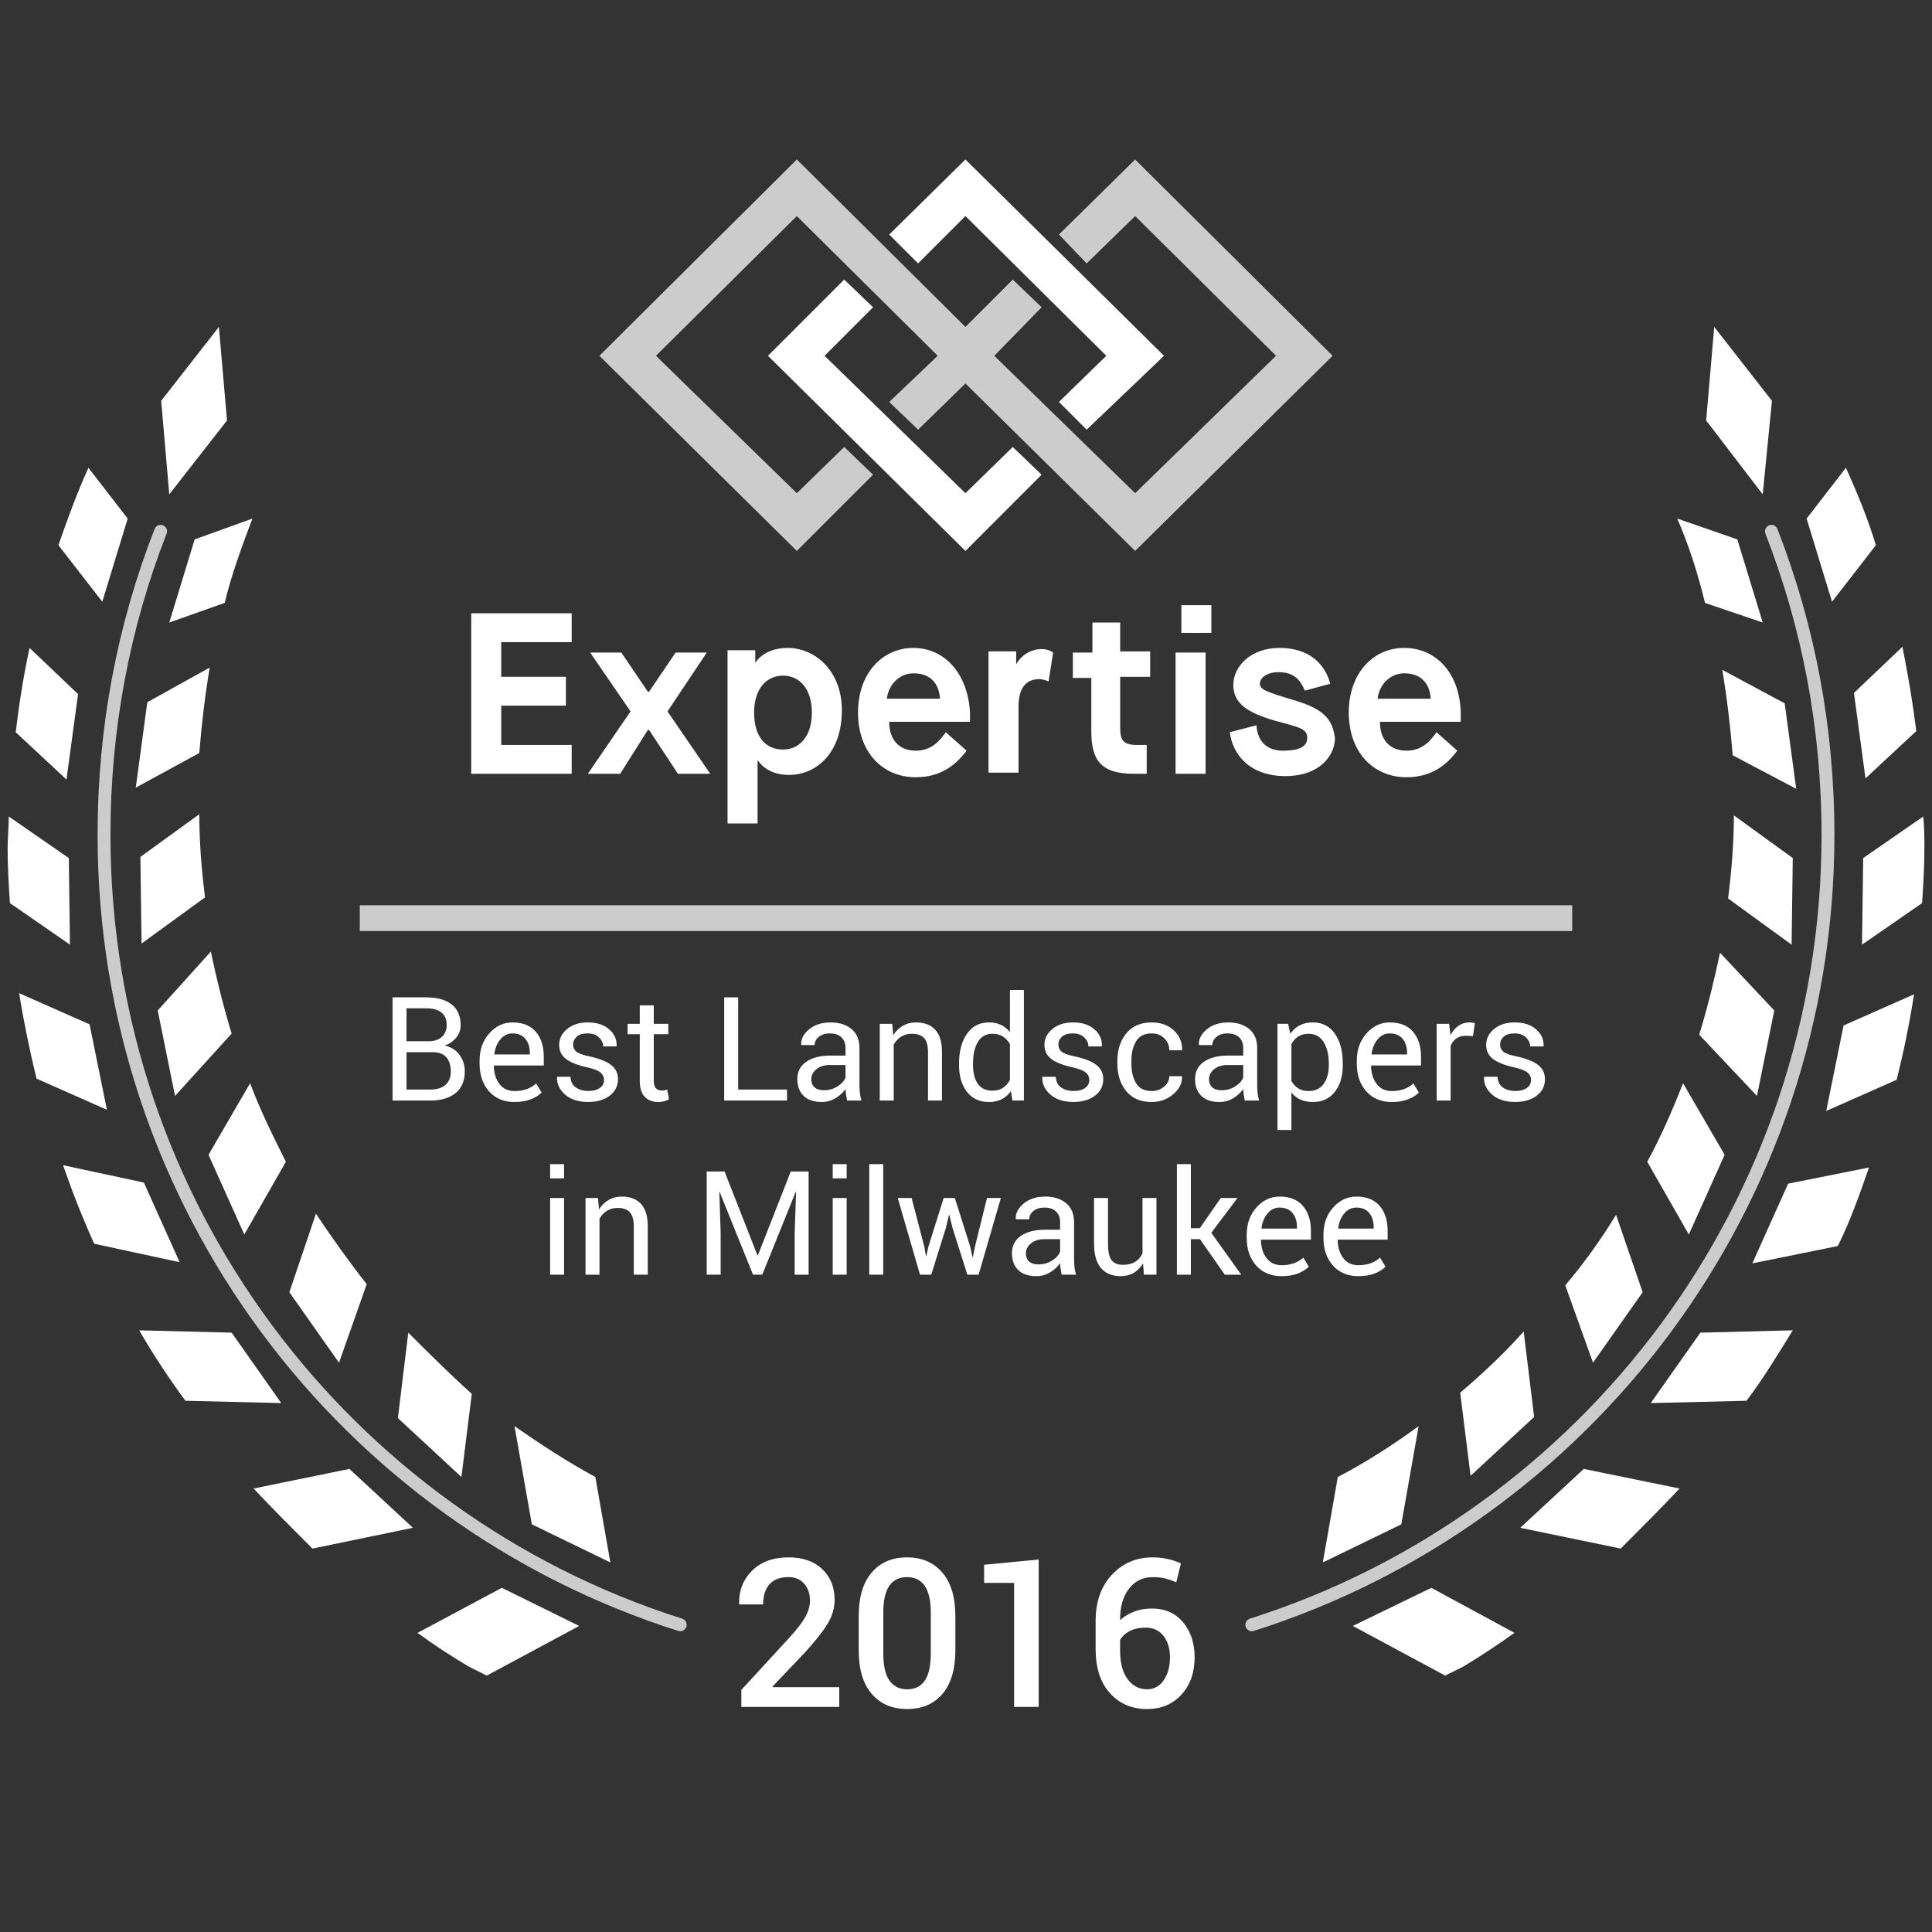 <?xml version="1.0" encoding="utf-8"?>
<!-- Generator: Adobe Illustrator 16.0.3, SVG Export Plug-In . SVG Version: 6.00 Build 0)  -->
<!DOCTYPE svg PUBLIC "-//W3C//DTD SVG 1.1//EN" "http://www.w3.org/Graphics/SVG/1.1/DTD/svg11.dtd">
<svg version="1.1" id="Layer_1" xmlns="http://www.w3.org/2000/svg" xmlns:xlink="http://www.w3.org/1999/xlink" x="0px" y="0px"
	 width="150px" height="150px" viewBox="0 0 150 150" enable-background="new 0 0 150 150" xml:space="preserve">
<rect x="0" y="0" width="150" height="150" fill="#333333" stroke="none"/>
<g>
	<polygon fill="#FFFFFF" points="13.142,38.381 17.624,32.644 16.996,25.382 12.514,31.12 	"/>
	<path fill="#FFFFFF" d="M7.942,46.718l1.972-6.456l-3.048-3.943c-0.896,1.972-1.614,3.943-2.331,6.006L7.942,46.718z"/>
	<path fill="#FFFFFF" d="M15.114,41.877l-1.973,6.456l4.303-1.524c0.539-2.242,1.346-4.393,2.152-6.546L15.114,41.877z"/>
	<path fill="#FFFFFF" d="M5.162,60.524L6.06,53.89l-3.766-3.585c-0.448,2.062-0.808,4.302-1.075,6.544L5.162,60.524z"/>
	<path fill="#FFFFFF" d="M11.438,54.518l-0.897,6.634l4.932-2.689c0.179-2.241,0.448-4.482,0.807-6.633L11.438,54.518z"/>
	<path fill="#FFFFFF" d="M5.342,66.62l-4.661-3.227c0,0.897-0.09,1.703-0.09,2.51c0,1.345,0.09,2.869,0.18,4.213l4.661,3.228
		L5.342,66.62z"/>
	<path fill="#FFFFFF" d="M10.9,66.531l0.09,6.725l4.931-3.586c-0.27-2.063-0.448-4.304-0.448-6.456L10.9,66.531z"/>
	<path fill="#FFFFFF" d="M8.301,86.164L6.955,79.53l-5.469-2.42c0.359,2.24,0.808,4.392,1.346,6.633L8.301,86.164z"/>
	<path fill="#FFFFFF" d="M12.245,78.455l1.345,6.633l4.394-4.842c-0.628-2.062-1.166-4.212-1.615-6.365L12.245,78.455z"/>
	<path fill="#FFFFFF" d="M13.948,97.997l-2.779-6.184l-6.274-1.346c0.716,2.062,1.523,4.123,2.42,6.097L13.948,97.997z"/>
	<path fill="#FFFFFF" d="M16.189,89.659l2.779,6.188l3.228-5.648c-0.986-1.972-1.972-3.945-2.779-6.096L16.189,89.659z"/>
	<path fill="#FFFFFF" d="M21.838,108.935l-3.854-5.468l-7.173-0.18c1.076,1.883,2.331,3.766,3.586,5.468L21.838,108.935z"/>
	<path fill="#FFFFFF" d="M22.466,100.329l3.854,5.47l2.152-6.098c-1.345-1.704-2.689-3.587-3.944-5.469L22.466,100.329z"/>
	<path fill="#FFFFFF" d="M24.258,120.231l7.8-1.613l-4.931-4.572l-7.441,1.523C21.21,117.183,22.733,118.707,24.258,120.231z"/>
	<path fill="#FFFFFF" d="M31.699,103.467l-0.807,6.633l4.931,4.572l0.807-6.454C34.837,106.604,33.313,105.079,31.699,103.467z"/>
	<path fill="#FFFFFF" d="M38.96,123.279l-6.544,3.496c1.345,0.986,2.601,1.793,3.945,2.6l1.434,0.717l7.172-3.854L38.96,123.279z"/>
	<path fill="#FFFFFF" d="M41.292,118.348l6.096,2.96l-1.166-6.636c-2.151-1.165-4.213-2.51-6.274-3.943L41.292,118.348z"/>
	<polygon fill="#FFFFFF" points="137.573,31.12 133.093,25.382 132.465,32.644 136.857,38.381 	"/>
	<path fill="#FFFFFF" d="M140.266,40.263l1.971,6.456l3.407-4.393c-0.628-2.063-1.435-4.034-2.33-6.006L140.266,40.263z"/>
	<path fill="#FFFFFF" d="M136.857,48.333l-1.972-6.456l-4.661-1.614c0.896,2.063,1.612,4.304,2.151,6.546L136.857,48.333z"/>
	<path fill="#FFFFFF" d="M148.782,56.759c-0.271-2.152-0.629-4.303-1.077-6.545l-3.765,3.586l0.896,6.634L148.782,56.759z"/>
	<path fill="#FFFFFF" d="M139.457,61.242l-0.895-6.635l-4.842-2.599c0.357,2.151,0.627,4.392,0.807,6.634L139.457,61.242z"/>
	<path fill="#FFFFFF" d="M144.567,73.344l4.663-3.228c0.09-1.344,0.179-2.779,0.179-4.213c0-0.896,0-1.703-0.089-2.51l-4.662,3.227
		L144.567,73.344z"/>
	<path fill="#FFFFFF" d="M139.1,73.344l0.09-6.724l-4.572-3.316c0,2.152-0.179,4.303-0.449,6.455L139.1,73.344z"/>
	<path fill="#FFFFFF" d="M143.134,79.619l-1.345,6.634l5.469-2.421c0.536-2.15,0.985-4.302,1.345-6.633L143.134,79.619z"/>
	<path fill="#FFFFFF" d="M136.41,85.088l1.344-6.633l-4.213-4.483c-0.448,2.152-0.985,4.303-1.614,6.365L136.41,85.088z"/>
	<path fill="#FFFFFF" d="M138.829,91.902l-2.778,6.185l6.634-1.345c0.986-1.973,1.703-4.034,2.421-6.096L138.829,91.902z"/>
	<path fill="#FFFFFF" d="M131.12,95.847l2.78-6.188l-3.229-5.557c-0.808,2.062-1.702,4.124-2.779,6.096L131.12,95.847z"/>
	<path fill="#FFFFFF" d="M132.017,103.467l-3.854,5.468l7.44-0.18c1.345-1.792,2.421-3.585,3.587-5.468L132.017,103.467z"/>
	<path fill="#FFFFFF" d="M123.68,105.799l3.855-5.47l-2.063-6.007c-1.165,1.884-2.421,3.675-3.945,5.469L123.68,105.799z"/>
	<path fill="#FFFFFF" d="M130.402,115.569l-7.44-1.523l-4.93,4.572l7.798,1.613C127.354,118.707,128.879,117.183,130.402,115.569z"
		/>
	<path fill="#FFFFFF" d="M113.369,108.128l0.807,6.454l4.932-4.571l-0.808-6.633C116.776,105.079,115.162,106.604,113.369,108.128z"
		/>
	<path fill="#FFFFFF" d="M111.129,123.279l-6.097,2.959l7.172,3.854l1.436-0.718c1.344-0.807,2.688-1.704,3.942-2.6L111.129,123.279
		z"/>
	<path fill="#FFFFFF" d="M102.702,121.308l6.095-2.96l1.346-7.619c-1.973,1.434-4.034,2.778-6.275,3.943L102.702,121.308z"/>
</g>
<line opacity="0.75" fill="none" stroke="#FFFFFF" stroke-width="2" stroke-miterlimit="10" enable-background="new    " x1="27.934" y1="71.283" x2="122.066" y2="71.283"/>
<g opacity="0.75">
	<path fill="none" stroke="#FFFFFF" stroke-linecap="round" stroke-miterlimit="10" d="M12.47,41.25
		C9.601,48.602,8.076,56.49,8.076,64.828c0,28.688,18.737,53.074,44.736,61.321"/>
	<path fill="none" stroke="#FFFFFF" stroke-linecap="round" stroke-miterlimit="10" d="M137.532,41.25
		c2.868,7.352,4.392,15.241,4.392,23.578c0,28.688-18.736,53.074-44.734,61.321"/>
</g>
<g>
	<polygon fill="#FFFFFF" points="74.956,16.776 85.894,27.624 82.216,31.208 84.368,33.36 90.374,27.624 74.956,12.382 
		69.039,18.209 71.28,20.45 	"/>
	<g>
		<polygon opacity="0.75" fill="#FFFFFF" enable-background="new    " points="82.216,18.209 84.368,20.45 88.134,16.776 
			99.07,27.624 88.134,38.292 77.197,27.624 80.871,23.857 78.631,21.706 74.956,25.382 61.866,12.382 46.537,27.624 61.866,42.774 
			67.784,36.856 65.543,34.705 61.866,38.292 50.929,27.624 61.866,16.776 72.804,27.624 69.039,31.208 71.28,33.36 74.956,29.775 
			88.134,42.774 103.463,27.624 88.134,12.382 		"/>
		<polygon fill="#FFFFFF" points="74.956,38.292 64.019,27.624 67.784,23.857 65.543,21.706 59.625,27.624 74.956,42.774 
			80.871,36.856 78.631,34.705 		"/>
	</g>
</g>
<g>
	<path fill="#FFFFFF" d="M86.969,48.333h-2.153v2.331h-1.522v1.971h1.435v4.125c0,2.241,0.717,3.317,3.317,3.317h0.985v-2.241
		h-0.806c-1.078,0-1.256-0.449-1.256-1.345v-3.945h2.33v-1.972h-2.33V48.333z"/>
	<rect x="91.72" y="46.987" fill="#FFFFFF" width="2.33" height="2.151"/>
	<rect x="91.271" y="50.663" fill="#FFFFFF" width="2.332" height="9.413"/>
	<path fill="#FFFFFF" d="M100.684,54.428c-2.42-0.717-2.868-0.896-2.868-1.344c0-0.45,0.537-0.897,1.435-0.897
		c1.256,0,1.703,0.627,2.062,1.434l1.973-0.537c-0.449-1.614-1.704-2.779-3.945-2.779s-3.586,1.435-3.586,2.868
		c0,1.434,1.076,2.152,3.228,2.779c1.973,0.538,2.51,0.628,2.51,1.345s-0.717,0.986-1.882,0.986c-1.256,0-1.973-0.717-2.062-1.973
		l-2.063,0.539c0.18,1.613,1.436,3.406,4.305,3.406c2.689,0,3.854-1.614,3.854-2.958C103.463,56.042,103.016,55.146,100.684,54.428z
		"/>
	<path fill="#FFFFFF" d="M109.021,50.305c-2.42,0-4.303,1.971-4.303,5.02c0,3.048,1.883,5.02,4.482,5.02
		c1.971,0,3.137-0.986,3.943-2.062l-1.612-1.434c-0.449,0.628-1.077,1.434-2.331,1.434c-1.255,0-2.062-0.806-2.062-2.242h6.275
		v-0.717C113.324,52.187,111.442,50.305,109.021,50.305z M106.96,54.249c0.09-0.986,0.896-1.973,2.062-1.973
		c1.255,0,1.972,0.717,2.062,1.973H106.96z"/>
	<polygon fill="#FFFFFF" points="36.585,60.076 44.385,60.076 44.385,57.835 38.916,57.835 38.916,54.787 43.937,54.787 
		43.937,52.545 38.916,52.545 38.916,49.856 44.385,49.856 44.385,47.615 36.585,47.615 	"/>
	<polygon fill="#FFFFFF" points="54.873,50.663 52.453,50.663 50.391,53.711 50.301,53.711 48.24,50.663 45.819,50.663 
		48.956,55.235 45.64,60.076 48.15,60.076 50.301,56.669 50.391,56.669 52.632,60.076 55.143,60.076 51.825,55.235 	"/>
	<path fill="#FFFFFF" d="M61.149,50.305c-1.883,0-2.511,1.165-2.511,1.165l0,0v-0.986h-2.151v13.447h2.331V59l0,0
		c0,0,0.628,1.166,2.42,1.166c2.152,0,4.124-1.705,4.124-5.021C65.362,52.098,63.301,50.305,61.149,50.305z M60.79,58.194
		c-1.344,0-2.241-0.986-2.241-2.869c0-1.882,0.986-2.869,2.241-2.869c1.256,0,2.242,0.986,2.242,2.869
		C63.032,57.208,62.046,58.194,60.79,58.194z"/>
	<path fill="#FFFFFF" d="M70.921,50.305c-2.421,0-4.304,1.971-4.304,5.02c0,3.048,1.883,5.02,4.482,5.02
		c1.973,0,3.138-0.986,3.945-2.062l-1.613-1.434c-0.448,0.628-1.076,1.434-2.332,1.434c-1.255,0-2.062-0.806-2.062-2.242h6.274
		v-0.717C75.134,52.187,73.251,50.305,70.921,50.305z M68.859,54.249c0.09-0.986,0.896-1.973,2.062-1.973
		c1.255,0,1.973,0.717,2.063,1.973H68.859z"/>
	<path fill="#FFFFFF" d="M80.872,50.394c-0.896,0-1.614,0.538-1.974,1.165l0,0v-0.986h-2.151v9.414h2.331v-5.11
		c0-1.523,0.628-2.151,1.615-2.151c0.179,0,0.537,0.089,0.716,0.179l0.358-2.241C81.499,50.484,81.23,50.394,80.872,50.394z"/>
</g>
<g>
	<path fill="#FFFFFF" d="M30.478,85.444v-8.011h2.614c0.836,0,1.491,0.181,1.964,0.542s0.71,0.903,0.71,1.626
		c0,0.355-0.114,0.674-0.341,0.954c-0.228,0.281-0.526,0.489-0.897,0.625c0.484,0.103,0.865,0.339,1.142,0.709
		c0.277,0.371,0.415,0.802,0.415,1.293c0,0.734-0.237,1.294-0.712,1.682c-0.475,0.387-1.12,0.58-1.934,0.58H30.478z M31.562,80.839
		h1.755c0.403,0,0.731-0.11,0.984-0.333c0.253-0.222,0.38-0.53,0.38-0.927c0-0.433-0.137-0.757-0.41-0.971
		c-0.273-0.215-0.667-0.322-1.18-0.322h-1.53V80.839z M31.562,81.692v2.899h1.876c0.492,0,0.875-0.122,1.15-0.365
		c0.275-0.242,0.413-0.587,0.413-1.032c0-0.468-0.115-0.835-0.344-1.103c-0.229-0.267-0.582-0.399-1.059-0.399H31.562z"/>
	<path fill="#FFFFFF" d="M39.947,85.56c-0.829,0-1.488-0.275-1.978-0.828c-0.49-0.552-0.734-1.268-0.734-2.148v-0.242
		c0-0.847,0.252-1.552,0.756-2.115c0.504-0.563,1.101-0.845,1.791-0.845c0.803,0,1.41,0.242,1.821,0.727
		c0.411,0.484,0.616,1.13,0.616,1.937v0.677h-3.862l-0.017,0.027c0.011,0.571,0.156,1.04,0.435,1.407
		c0.278,0.368,0.669,0.552,1.172,0.552c0.367,0,0.688-0.052,0.965-0.157c0.277-0.104,0.516-0.248,0.718-0.432l0.423,0.705
		c-0.212,0.211-0.493,0.386-0.842,0.526C40.864,85.489,40.442,85.56,39.947,85.56z M39.782,80.234c-0.363,0-0.673,0.152-0.93,0.457
		c-0.257,0.306-0.415,0.688-0.473,1.149l0.011,0.027h2.746v-0.143c0-0.424-0.114-0.778-0.341-1.063S40.229,80.234,39.782,80.234z"/>
	<path fill="#FFFFFF" d="M46.896,83.859c0-0.238-0.091-0.435-0.272-0.588c-0.182-0.154-0.525-0.288-1.032-0.402
		c-0.723-0.157-1.266-0.37-1.631-0.64c-0.365-0.27-0.547-0.637-0.547-1.102c0-0.483,0.206-0.896,0.616-1.235
		c0.411-0.341,0.946-0.512,1.607-0.512c0.693,0,1.244,0.179,1.653,0.534c0.409,0.355,0.604,0.788,0.586,1.298l-0.011,0.033H46.83
		c0-0.26-0.109-0.494-0.328-0.701s-0.507-0.311-0.866-0.311c-0.385,0-0.671,0.084-0.858,0.253s-0.281,0.372-0.281,0.61
		c0,0.235,0.083,0.42,0.248,0.556s0.5,0.257,1.007,0.363c0.752,0.161,1.312,0.381,1.678,0.657c0.367,0.277,0.55,0.648,0.55,1.114
		c0,0.528-0.214,0.956-0.641,1.282s-0.986,0.489-1.675,0.489c-0.759,0-1.357-0.192-1.794-0.577
		c-0.437-0.386-0.644-0.835-0.622-1.349l0.011-0.032h1.034c0.019,0.383,0.162,0.663,0.429,0.84s0.582,0.266,0.941,0.266
		c0.385,0,0.687-0.078,0.905-0.233C46.787,84.317,46.896,84.113,46.896,83.859z"/>
	<path fill="#FFFFFF" d="M50.758,78.056v1.436h1.128v0.804h-1.128v3.614c0,0.279,0.058,0.476,0.173,0.589s0.269,0.171,0.459,0.171
		c0.062,0,0.131-0.008,0.206-0.022s0.142-0.033,0.201-0.055l0.143,0.742c-0.081,0.066-0.199,0.12-0.355,0.163
		c-0.156,0.042-0.313,0.063-0.471,0.063c-0.44,0-0.79-0.133-1.051-0.398c-0.26-0.266-0.391-0.684-0.391-1.252v-3.614h-0.946v-0.804
		h0.946v-1.436H50.758z"/>
	<path fill="#FFFFFF" d="M57.311,84.592h3.791v0.853h-4.875v-8.011h1.084V84.592z"/>
	<path fill="#FFFFFF" d="M65.768,85.444c-0.037-0.18-0.065-0.338-0.085-0.476c-0.021-0.138-0.032-0.276-0.036-0.416
		c-0.202,0.286-0.465,0.525-0.79,0.719c-0.325,0.192-0.674,0.288-1.048,0.288c-0.62,0-1.092-0.158-1.417-0.476
		c-0.325-0.317-0.487-0.755-0.487-1.313c0-0.568,0.23-1.013,0.691-1.334c0.46-0.321,1.084-0.481,1.873-0.481h1.178v-0.589
		c0-0.349-0.106-0.624-0.319-0.828c-0.213-0.203-0.514-0.305-0.902-0.305c-0.349,0-0.632,0.089-0.85,0.267s-0.327,0.392-0.327,0.641
		h-1.035l-0.011-0.033c-0.022-0.433,0.182-0.828,0.613-1.188c0.431-0.359,0.988-0.539,1.67-0.539c0.675,0,1.218,0.172,1.628,0.515
		c0.411,0.343,0.616,0.837,0.616,1.482v2.867c0,0.213,0.011,0.418,0.033,0.616s0.063,0.393,0.121,0.583H65.768z M63.968,84.646
		c0.393,0,0.746-0.101,1.062-0.302c0.315-0.201,0.521-0.432,0.616-0.691v-0.966H64.43c-0.437,0-0.786,0.11-1.048,0.329
		c-0.262,0.22-0.394,0.478-0.394,0.774c0,0.263,0.083,0.472,0.248,0.625S63.646,84.646,63.968,84.646z"/>
	<path fill="#FFFFFF" d="M69.272,79.491l0.077,0.886c0.198-0.315,0.447-0.561,0.746-0.734s0.639-0.262,1.021-0.262
		c0.642,0,1.139,0.188,1.491,0.564s0.528,0.956,0.528,1.741v3.758h-1.084v-3.735c0-0.525-0.104-0.897-0.311-1.117
		c-0.207-0.221-0.523-0.33-0.949-0.33c-0.312,0-0.587,0.075-0.828,0.226s-0.432,0.355-0.575,0.616v4.341h-1.084v-5.953H69.272z"/>
	<path fill="#FFFFFF" d="M74.46,82.578c0-0.958,0.205-1.729,0.614-2.316c0.409-0.587,0.982-0.881,1.72-0.881
		c0.348,0,0.656,0.064,0.926,0.193c0.27,0.128,0.5,0.315,0.691,0.561v-3.273h1.084v8.583h-0.887l-0.125-0.731
		c-0.195,0.278-0.434,0.489-0.717,0.633c-0.281,0.143-0.609,0.214-0.984,0.214c-0.726,0-1.295-0.263-1.706-0.789
		s-0.616-1.219-0.616-2.077V82.578z M75.544,82.693c0,0.602,0.123,1.083,0.369,1.444c0.245,0.361,0.627,0.542,1.145,0.542
		c0.322,0,0.594-0.073,0.814-0.22c0.221-0.147,0.4-0.353,0.539-0.616v-2.779c-0.139-0.245-0.32-0.44-0.543-0.586
		c-0.221-0.145-0.488-0.217-0.799-0.217c-0.521,0-0.905,0.215-1.153,0.644c-0.248,0.429-0.372,0.986-0.372,1.673V82.693z"/>
	<path fill="#FFFFFF" d="M84.572,83.859c0-0.238-0.091-0.435-0.271-0.588c-0.182-0.154-0.525-0.288-1.032-0.402
		c-0.723-0.157-1.267-0.37-1.631-0.64c-0.365-0.27-0.548-0.637-0.548-1.102c0-0.483,0.205-0.896,0.616-1.235
		c0.411-0.341,0.946-0.512,1.606-0.512c0.693,0,1.244,0.179,1.653,0.534s0.604,0.788,0.586,1.298l-0.011,0.033h-1.034
		c0-0.26-0.109-0.494-0.327-0.701c-0.219-0.207-0.508-0.311-0.867-0.311c-0.385,0-0.671,0.084-0.858,0.253
		c-0.187,0.169-0.28,0.372-0.28,0.61c0,0.235,0.083,0.42,0.248,0.556s0.5,0.257,1.007,0.363c0.751,0.161,1.311,0.381,1.678,0.657
		c0.366,0.277,0.55,0.648,0.55,1.114c0,0.528-0.214,0.956-0.641,1.282c-0.428,0.326-0.985,0.489-1.676,0.489
		c-0.759,0-1.356-0.192-1.793-0.577c-0.437-0.386-0.644-0.835-0.622-1.349l0.011-0.032h1.035c0.018,0.383,0.161,0.663,0.429,0.84
		s0.581,0.266,0.94,0.266c0.386,0,0.688-0.078,0.905-0.233C84.464,84.317,84.572,84.113,84.572,83.859z"/>
	<path fill="#FFFFFF" d="M89.426,84.707c0.359,0,0.676-0.111,0.948-0.333c0.273-0.222,0.41-0.494,0.41-0.816h0.974l0.012,0.032
		c0.018,0.514-0.21,0.971-0.686,1.37c-0.475,0.4-1.027,0.6-1.658,0.6c-0.866,0-1.528-0.282-1.986-0.847
		c-0.459-0.565-0.688-1.274-0.688-2.13v-0.23c0-0.848,0.23-1.555,0.691-2.121c0.46-0.567,1.121-0.851,1.983-0.851
		c0.696,0,1.266,0.206,1.708,0.616c0.442,0.411,0.655,0.916,0.641,1.514l-0.011,0.033h-0.979c0-0.363-0.128-0.673-0.385-0.928
		s-0.582-0.382-0.974-0.382c-0.569,0-0.976,0.204-1.219,0.612c-0.244,0.408-0.366,0.909-0.366,1.503v0.23
		c0,0.608,0.121,1.115,0.363,1.52C88.446,84.505,88.854,84.707,89.426,84.707z"/>
	<path fill="#FFFFFF" d="M96.645,85.444c-0.036-0.18-0.064-0.338-0.085-0.476s-0.032-0.276-0.036-0.416
		c-0.201,0.286-0.465,0.525-0.789,0.719c-0.325,0.192-0.674,0.288-1.048,0.288c-0.62,0-1.093-0.158-1.417-0.476
		c-0.325-0.317-0.487-0.755-0.487-1.313c0-0.568,0.23-1.013,0.69-1.334c0.461-0.321,1.085-0.481,1.874-0.481h1.177v-0.589
		c0-0.349-0.106-0.624-0.318-0.828c-0.213-0.203-0.514-0.305-0.902-0.305c-0.349,0-0.632,0.089-0.851,0.267
		c-0.218,0.178-0.327,0.392-0.327,0.641h-1.034l-0.012-0.033c-0.021-0.433,0.183-0.828,0.614-1.188
		c0.431-0.359,0.987-0.539,1.67-0.539c0.675,0,1.218,0.172,1.628,0.515c0.411,0.343,0.616,0.837,0.616,1.482v2.867
		c0,0.213,0.011,0.418,0.033,0.616s0.063,0.393,0.121,0.583H96.645z M94.846,84.646c0.393,0,0.746-0.101,1.062-0.302
		s0.521-0.432,0.616-0.691v-0.966h-1.216c-0.437,0-0.786,0.11-1.048,0.329c-0.263,0.22-0.394,0.478-0.394,0.774
		c0,0.263,0.083,0.472,0.248,0.625S94.522,84.646,94.846,84.646z"/>
	<path fill="#FFFFFF" d="M104.253,82.693c0,0.858-0.205,1.551-0.616,2.077s-0.978,0.789-1.7,0.789c-0.366,0-0.688-0.062-0.965-0.184
		c-0.277-0.123-0.513-0.308-0.707-0.554v2.911h-1.084v-8.242h0.83l0.171,0.771c0.194-0.286,0.437-0.505,0.727-0.655
		c0.289-0.15,0.627-0.226,1.012-0.226c0.737,0,1.311,0.293,1.72,0.878s0.613,1.358,0.613,2.319V82.693z M103.169,82.575
		c0-0.674-0.133-1.229-0.398-1.662c-0.267-0.435-0.657-0.651-1.175-0.651c-0.312,0-0.578,0.07-0.798,0.211
		c-0.22,0.142-0.398,0.335-0.533,0.58v2.874c0.135,0.245,0.313,0.437,0.533,0.574s0.489,0.206,0.809,0.206
		c0.514,0,0.902-0.188,1.167-0.563c0.264-0.375,0.396-0.859,0.396-1.453V82.575z"/>
	<path fill="#FFFFFF" d="M108.055,85.56c-0.829,0-1.488-0.275-1.978-0.828c-0.49-0.552-0.734-1.268-0.734-2.148v-0.242
		c0-0.847,0.252-1.552,0.756-2.115c0.505-0.563,1.102-0.845,1.791-0.845c0.804,0,1.41,0.242,1.821,0.727s0.616,1.13,0.616,1.937
		v0.677h-3.862l-0.017,0.027c0.011,0.571,0.156,1.04,0.435,1.407c0.279,0.368,0.67,0.552,1.172,0.552
		c0.367,0,0.688-0.052,0.966-0.157c0.277-0.104,0.517-0.248,0.718-0.432l0.424,0.705c-0.213,0.211-0.493,0.386-0.842,0.526
		C108.972,85.489,108.55,85.56,108.055,85.56z M107.89,80.234c-0.363,0-0.673,0.152-0.93,0.457
		c-0.257,0.306-0.414,0.688-0.473,1.149l0.011,0.027h2.745v-0.143c0-0.424-0.113-0.778-0.341-1.063S108.338,80.234,107.89,80.234z"
		/>
	<path fill="#FFFFFF" d="M114.36,80.448l-0.556-0.032c-0.286,0-0.527,0.067-0.724,0.203s-0.348,0.326-0.453,0.572v4.253h-1.084
		v-5.953h0.968l0.104,0.869c0.169-0.308,0.377-0.548,0.625-0.721c0.247-0.172,0.532-0.259,0.855-0.259c0.08,0,0.157,0.007,0.23,0.02
		c0.074,0.013,0.135,0.026,0.182,0.041L114.36,80.448z"/>
	<path fill="#FFFFFF" d="M118.866,83.859c0-0.238-0.091-0.435-0.271-0.588c-0.182-0.154-0.525-0.288-1.032-0.402
		c-0.723-0.157-1.267-0.37-1.631-0.64c-0.365-0.27-0.548-0.637-0.548-1.102c0-0.483,0.205-0.896,0.616-1.235
		c0.411-0.341,0.946-0.512,1.606-0.512c0.693,0,1.244,0.179,1.653,0.534s0.604,0.788,0.586,1.298l-0.011,0.033h-1.034
		c0-0.26-0.109-0.494-0.327-0.701c-0.219-0.207-0.508-0.311-0.867-0.311c-0.385,0-0.671,0.084-0.858,0.253
		c-0.187,0.169-0.28,0.372-0.28,0.61c0,0.235,0.083,0.42,0.248,0.556s0.5,0.257,1.007,0.363c0.751,0.161,1.311,0.381,1.678,0.657
		c0.366,0.277,0.55,0.648,0.55,1.114c0,0.528-0.214,0.956-0.641,1.282c-0.428,0.326-0.985,0.489-1.676,0.489
		c-0.759,0-1.356-0.192-1.793-0.577c-0.437-0.386-0.644-0.835-0.622-1.349l0.011-0.032h1.035c0.018,0.383,0.161,0.663,0.429,0.84
		s0.581,0.266,0.94,0.266c0.386,0,0.688-0.078,0.905-0.233C118.758,84.317,118.866,84.113,118.866,83.859z"/>
	<path fill="#FFFFFF" d="M43.793,91.488h-1.083v-1.105h1.083V91.488z M43.793,98.966h-1.083v-5.953h1.083V98.966z"/>
	<path fill="#FFFFFF" d="M46.428,93.013l0.077,0.886c0.198-0.315,0.447-0.561,0.746-0.734s0.639-0.262,1.021-0.262
		c0.642,0,1.139,0.188,1.491,0.564s0.528,0.956,0.528,1.741v3.758h-1.084V95.23c0-0.525-0.104-0.897-0.311-1.117
		c-0.207-0.221-0.523-0.33-0.949-0.33c-0.312,0-0.587,0.075-0.828,0.226s-0.432,0.355-0.575,0.616v4.341H45.46v-5.953H46.428z"/>
	<path fill="#FFFFFF" d="M56.255,90.955l2.553,6.509h0.033l2.553-6.509h1.387v8.011h-1.084v-3.169l0.11-3.257l-0.027-0.006
		l-2.597,6.432h-0.721l-2.586-6.415l-0.027,0.005l0.104,3.241v3.169h-1.084v-8.011H56.255z"/>
	<path fill="#FFFFFF" d="M65.735,91.488h-1.083v-1.105h1.083V91.488z M65.735,98.966h-1.083v-5.953h1.083V98.966z"/>
	<path fill="#FFFFFF" d="M68.574,98.966H67.49v-8.583h1.083V98.966z"/>
	<path fill="#FFFFFF" d="M71.765,96.798l0.126,0.721h0.033l0.154-0.721l1.188-3.785h0.869l1.194,3.785l0.171,0.804h0.033l0.16-0.804
		l0.936-3.785h1.078l-1.728,5.953h-0.875l-1.15-3.626l-0.248-1.012l-0.033,0.005l-0.237,1.007l-1.133,3.626h-0.875l-1.728-5.953
		h1.079L71.765,96.798z"/>
	<path fill="#FFFFFF" d="M82.428,98.966c-0.036-0.18-0.064-0.338-0.085-0.476s-0.032-0.276-0.036-0.416
		c-0.201,0.286-0.465,0.525-0.789,0.719c-0.325,0.192-0.674,0.288-1.048,0.288c-0.62,0-1.093-0.158-1.417-0.476
		c-0.325-0.317-0.487-0.755-0.487-1.313c0-0.568,0.23-1.013,0.69-1.334c0.461-0.321,1.085-0.481,1.874-0.481h1.177v-0.589
		c0-0.349-0.106-0.624-0.318-0.828c-0.213-0.203-0.514-0.305-0.902-0.305c-0.349,0-0.632,0.089-0.851,0.267
		c-0.218,0.178-0.327,0.392-0.327,0.641h-1.034l-0.012-0.033c-0.021-0.433,0.183-0.828,0.614-1.188
		c0.431-0.359,0.987-0.539,1.67-0.539c0.675,0,1.218,0.172,1.628,0.515c0.411,0.343,0.616,0.837,0.616,1.482v2.867
		c0,0.213,0.011,0.418,0.033,0.616s0.063,0.393,0.121,0.583H82.428z M80.629,98.168c0.393,0,0.746-0.101,1.062-0.302
		s0.521-0.432,0.616-0.691v-0.966h-1.216c-0.437,0-0.786,0.11-1.048,0.329c-0.263,0.22-0.394,0.478-0.394,0.774
		c0,0.263,0.083,0.472,0.248,0.625S80.306,98.168,80.629,98.168z"/>
	<path fill="#FFFFFF" d="M88.744,98.086c-0.187,0.318-0.427,0.564-0.721,0.737c-0.293,0.172-0.633,0.258-1.018,0.258
		c-0.649,0-1.155-0.207-1.519-0.621c-0.363-0.415-0.545-1.061-0.545-1.937v-3.511h1.084v3.521c0,0.635,0.094,1.071,0.28,1.31
		c0.188,0.238,0.479,0.357,0.875,0.357c0.386,0,0.703-0.078,0.955-0.234c0.251-0.155,0.44-0.376,0.569-0.662v-4.292h1.084v5.953
		h-0.975L88.744,98.086z"/>
	<path fill="#FFFFFF" d="M93.162,96.209h-0.704v2.757h-1.084v-8.583h1.084v4.974h0.693l1.629-2.344h1.298l-2.035,2.702l2.327,3.251
		h-1.276L93.162,96.209z"/>
	<path fill="#FFFFFF" d="M99.506,99.081c-0.829,0-1.488-0.275-1.978-0.828c-0.49-0.552-0.734-1.268-0.734-2.148v-0.242
		c0-0.847,0.252-1.552,0.756-2.115c0.505-0.563,1.102-0.845,1.791-0.845c0.804,0,1.41,0.242,1.821,0.727s0.616,1.13,0.616,1.937
		v0.677h-3.862l-0.017,0.027c0.011,0.571,0.156,1.04,0.435,1.407c0.279,0.368,0.67,0.552,1.172,0.552
		c0.367,0,0.688-0.052,0.966-0.157c0.277-0.104,0.517-0.248,0.718-0.432l0.424,0.705c-0.213,0.211-0.493,0.386-0.842,0.526
		C100.423,99.011,100.001,99.081,99.506,99.081z M99.341,93.756c-0.363,0-0.673,0.152-0.93,0.457
		c-0.257,0.306-0.414,0.688-0.473,1.149l0.011,0.027h2.745v-0.143c0-0.424-0.113-0.778-0.341-1.063S99.789,93.756,99.341,93.756z"/>
	<path fill="#FFFFFF" d="M105.464,99.081c-0.829,0-1.488-0.275-1.978-0.828c-0.49-0.552-0.734-1.268-0.734-2.148v-0.242
		c0-0.847,0.252-1.552,0.756-2.115c0.505-0.563,1.102-0.845,1.791-0.845c0.804,0,1.41,0.242,1.821,0.727s0.616,1.13,0.616,1.937
		v0.677h-3.862l-0.017,0.027c0.011,0.571,0.156,1.04,0.435,1.407c0.279,0.368,0.67,0.552,1.172,0.552
		c0.367,0,0.688-0.052,0.966-0.157c0.277-0.104,0.517-0.248,0.718-0.432l0.424,0.705c-0.213,0.211-0.493,0.386-0.842,0.526
		C106.381,99.011,105.959,99.081,105.464,99.081z M105.299,93.756c-0.363,0-0.673,0.152-0.93,0.457
		c-0.257,0.306-0.414,0.688-0.473,1.149l0.011,0.027h2.745v-0.143c0-0.424-0.113-0.778-0.341-1.063S105.747,93.756,105.299,93.756z"
		/>
</g>
<g>
	<path fill="#FFFFFF" d="M65.159,132.523h-7.6v-1.319l3.726-4.057c0.607-0.666,1.027-1.212,1.257-1.639
		c0.23-0.428,0.346-0.846,0.346-1.254c0-0.514-0.149-0.943-0.448-1.289s-0.702-0.519-1.21-0.519c-0.671,0-1.168,0.188-1.494,0.565
		c-0.325,0.378-0.487,0.896-0.487,1.557h-1.847l-0.016-0.047c-0.026-1.017,0.307-1.872,0.999-2.566
		c0.691-0.694,1.64-1.042,2.845-1.042c1.101,0,1.97,0.305,2.609,0.912s0.959,1.401,0.959,2.382c0,0.654-0.185,1.281-0.554,1.878
		c-0.369,0.598-0.942,1.323-1.717,2.178l-2.547,2.68l0.024,0.048h5.156V132.523z"/>
	<path fill="#FFFFFF" d="M74.175,128.114c0,1.488-0.335,2.622-1.006,3.403c-0.67,0.78-1.583,1.171-2.735,1.171
		c-1.158,0-2.075-0.391-2.751-1.171c-0.676-0.781-1.014-1.915-1.014-3.403v-2.617c0-1.483,0.335-2.618,1.006-3.403
		c0.67-0.786,1.585-1.18,2.743-1.18c1.153,0,2.067,0.394,2.743,1.18c0.676,0.785,1.014,1.92,1.014,3.403V128.114z M72.265,125.203
		c0-0.937-0.157-1.631-0.472-2.081c-0.314-0.45-0.773-0.675-1.375-0.675s-1.06,0.225-1.372,0.675
		c-0.312,0.45-0.467,1.145-0.467,2.081v3.181c0,0.942,0.158,1.64,0.476,2.093c0.317,0.453,0.776,0.68,1.379,0.68
		c0.603,0,1.058-0.226,1.368-0.676c0.309-0.45,0.463-1.149,0.463-2.097V125.203z"/>
	<path fill="#FFFFFF" d="M80.644,132.523h-1.91v-9.628h-2.327v-1.407l4.237-0.409V132.523z"/>
	<path fill="#FFFFFF" d="M89.494,120.914c0.409,0,0.802,0.043,1.179,0.129c0.378,0.085,0.716,0.198,1.015,0.338l-0.362,1.467
		c-0.293-0.126-0.579-0.224-0.856-0.295c-0.277-0.07-0.6-0.105-0.967-0.105c-0.765,0-1.379,0.297-1.843,0.89
		c-0.464,0.594-0.696,1.392-0.696,2.396v0.055c0.314-0.288,0.681-0.511,1.097-0.668c0.417-0.157,0.874-0.235,1.372-0.235
		c1.021,0,1.83,0.357,2.425,1.072c0.595,0.716,0.892,1.626,0.892,2.731c0,1.169-0.341,2.128-1.021,2.877
		c-0.682,0.749-1.575,1.124-2.681,1.124c-1.163,0-2.118-0.409-2.864-1.227c-0.747-0.817-1.12-1.959-1.12-3.427v-2.185
		c0-1.488,0.42-2.683,1.261-3.584C87.164,121.365,88.221,120.914,89.494,120.914z M88.96,126.369c-0.482,0-0.892,0.085-1.227,0.255
		s-0.592,0.401-0.771,0.694v0.816c0,0.968,0.195,1.713,0.586,2.236s0.89,0.785,1.497,0.785c0.556,0,0.993-0.238,1.313-0.715
		c0.32-0.476,0.479-1.062,0.479-1.758c0-0.685-0.167-1.242-0.503-1.671C90,126.584,89.541,126.369,88.96,126.369z"/>
</g>
</svg>
